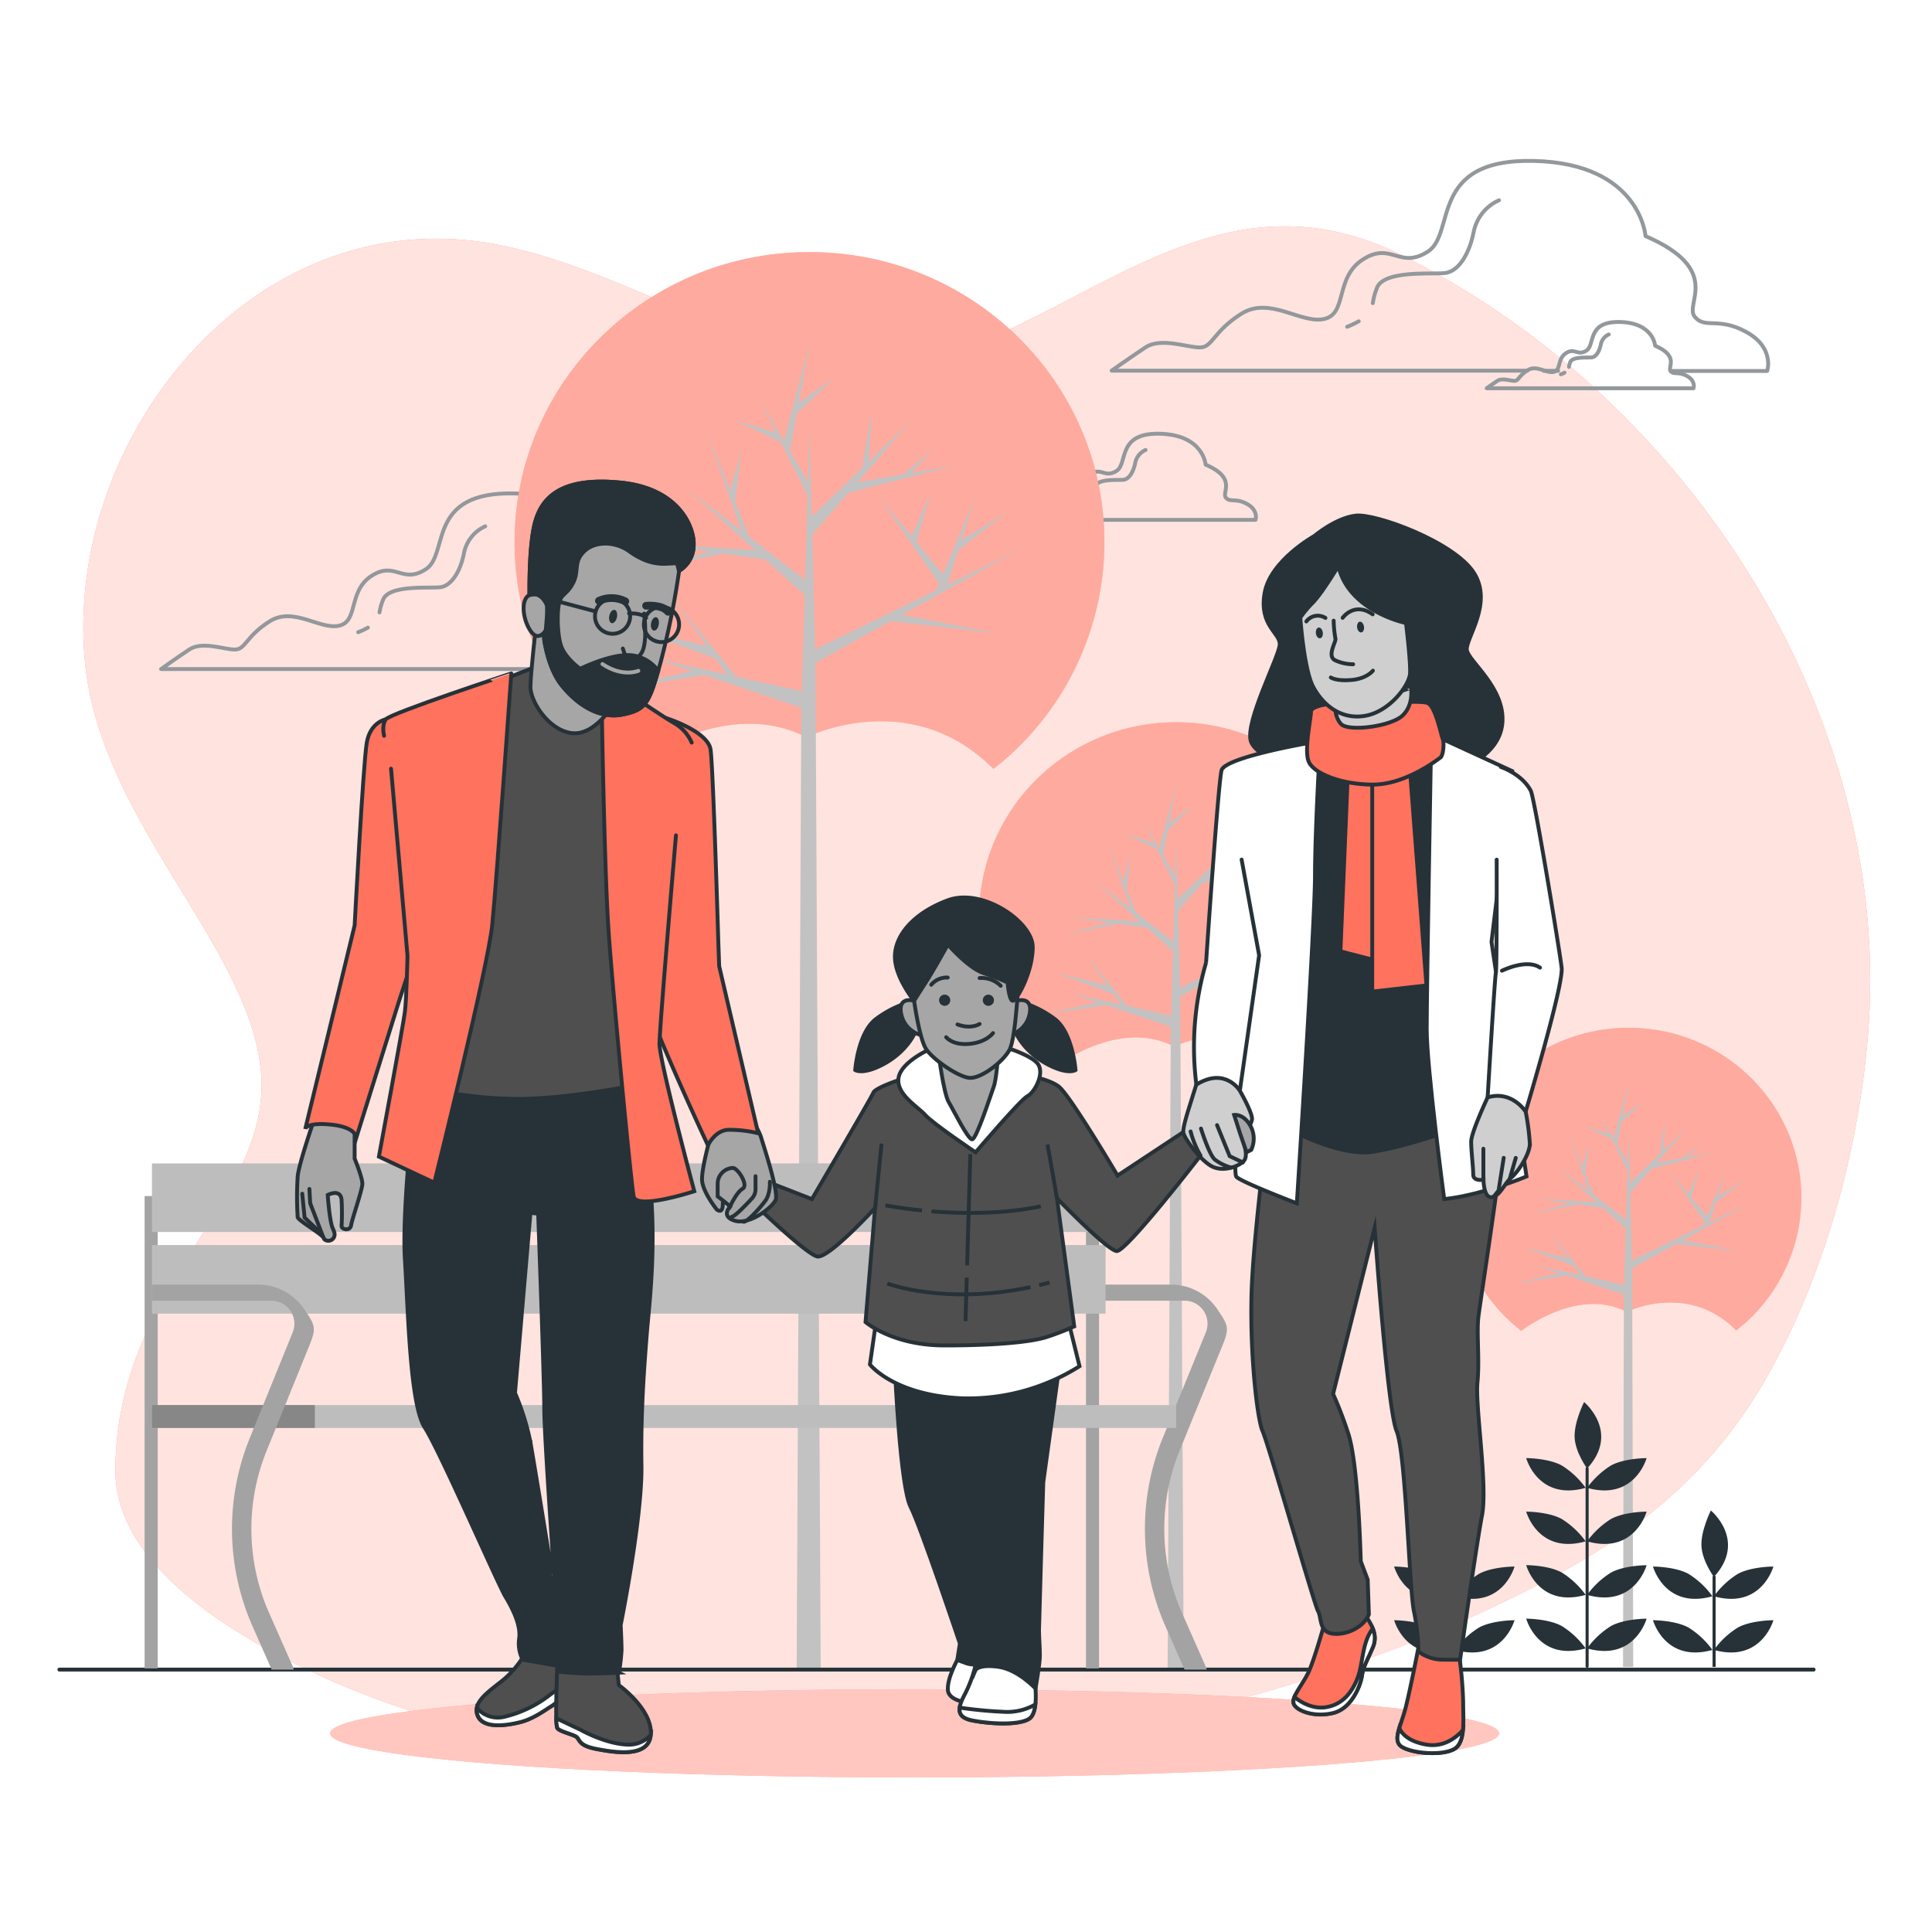 <svg class="animated" id="freepik_stories-parents" xmlns="http://www.w3.org/2000/svg" viewBox="0 0 500 500" version="1.1" xmlns:xlink="http://www.w3.org/1999/xlink" xmlns:svgjs="http://svgjs.com/svgjs"><style>svg#freepik_stories-parents:not(.animated) .animable {opacity: 0;}svg#freepik_stories-parents.animated #freepik--background-simple--inject-2 {animation: 1s 1 forwards cubic-bezier(.36,-0.01,.5,1.38) fadeIn;animation-delay: 0s;}svg#freepik_stories-parents.animated #freepik--Clouds--inject-2 {animation: 6s Infinite  linear floating;animation-delay: 0s;}svg#freepik_stories-parents.animated #freepik--Plants--inject-2 {animation: 6s Infinite  linear wind;animation-delay: 0s;}            @keyframes fadeIn {                0% {                    opacity: 0;                }                100% {                    opacity: 1;                }            }                    @keyframes floating {                0% {                    opacity: 1;                    transform: translateY(0px);                }                50% {                    transform: translateY(-10px);                }                100% {                    opacity: 1;                    transform: translateY(0px);                }            }                    @keyframes wind {                0% {                    transform: rotate( 0deg );                }                25% {                    transform: rotate( 1deg );                }                75% {                    transform: rotate( -1deg );                }            }        </style><g id="freepik--background-simple--inject-2" class="animable animator-active" style="transform-origin: 252.785px 257.368px;"><path d="M404.42,406.72c20.94-11.5,39.18-26.67,52.28-49.38,15-26,23.84-57.73,26.57-87.6,5.55-60.57-21-120.27-63.59-162.6a219.93,219.93,0,0,0-56.53-40.91C321,45.16,291.07,72.52,254,88.57c-46.27,20-88.32-22.09-133.26-26.41C61.78,56.48,16.65,115.74,22,171.37c4,41.65,43.64,74.39,45.62,107.12S29.88,333,29.88,380.65c0,24.91,31.33,42.78,50.43,51.84,43,20.39,92.66,25.56,139.65,23.12C282.11,452.38,349.54,436.86,404.42,406.72Z" style="fill: #FF725E; transform-origin: 252.785px 257.368px;" id="elutu4vifrve" class="animable"></path><g id="el5yee16upvep"><path d="M404.42,406.72c20.94-11.5,39.18-26.67,52.28-49.38,15-26,23.84-57.73,26.57-87.6,5.55-60.57-21-120.27-63.59-162.6a219.93,219.93,0,0,0-56.53-40.91C321,45.16,291.07,72.52,254,88.57c-46.27,20-88.32-22.09-133.26-26.41C61.78,56.48,16.65,115.74,22,171.37c4,41.65,43.64,74.39,45.62,107.12S29.88,333,29.88,380.65c0,24.91,31.33,42.78,50.43,51.84,43,20.39,92.66,25.56,139.65,23.12C282.11,452.38,349.54,436.86,404.42,406.72Z" style="fill: rgb(255, 255, 255); opacity: 0.8; transform-origin: 252.785px 257.368px;" class="animable" id="elwj725x5wwoi"></path></g></g><g id="freepik--Clouds--inject-2" class="animable" style="transform-origin: 249.644px 107.392px;"><path d="M179.2,164.74c-6.17-3.37-9-.57-11.22-3.37s6.17-10.1-10.67-17.4c0,0-1.12-15.71-24.13-16.27s-16.83,15.71-23,19.64-7.85-2.25-14,1.68-3.36,11.79-8.41,12.91-11.79-5.05-18-1.12-6.18,7.29-9,7.29-8.42-2.24-11.79,0-7.29,5.05-7.29,5.05h142S185.37,168.1,179.2,164.74Z" style="fill: none; stroke: rgb(146, 152, 155); stroke-linecap: round; stroke-linejoin: round; transform-origin: 112.794px 150.418px;" id="eld1gryu1xjkl" class="animable"></path><path d="M95.21,162.43a19.48,19.48,0,0,1-2.51,1.18" style="fill: none; stroke: rgb(146, 152, 155); stroke-linecap: round; stroke-linejoin: round; transform-origin: 93.955px 163.02px;" id="elrossl896zfl" class="animable"></path><path d="M125.58,136.21a9.61,9.61,0,0,0-5.48,6.85c-1,5.14-3.42,8.57-6.16,8.91s-13-.69-14.73,3.08a15.13,15.13,0,0,0-1,3.44" style="fill: none; stroke: rgb(146, 152, 155); stroke-linecap: round; stroke-linejoin: round; transform-origin: 111.895px 147.35px;" id="el2abdmolaiow" class="animable"></path><path d="M322.73,130.42c-3-1.65-4.4-.28-5.5-1.65s3-5-5.22-8.52c0,0-.55-7.7-11.81-8S292,120,288.93,121.9s-3.85-1.1-6.87.82-1.65,5.77-4.12,6.32-5.78-2.47-8.8-.55-3,3.58-4.4,3.58-4.12-1.1-5.77,0-3.57,2.47-3.57,2.47h69.53S325.75,132.07,322.73,130.42Z" style="fill: none; stroke: rgb(146, 152, 155); stroke-linecap: round; stroke-linejoin: round; transform-origin: 290.216px 123.391px;" id="elcobcpxqrx3r" class="animable"></path><path d="M281.6,129.29a9.65,9.65,0,0,1-1.23.58" style="fill: none; stroke: rgb(146, 152, 155); stroke-linecap: round; stroke-linejoin: round; transform-origin: 280.985px 129.58px;" id="el890wnp55k1l" class="animable"></path><path d="M296.47,116.45a4.69,4.69,0,0,0-2.68,3.35c-.5,2.52-1.68,4.2-3,4.36s-6.37-.33-7.21,1.51a7.82,7.82,0,0,0-.47,1.69" style="fill: none; stroke: rgb(146, 152, 155); stroke-linecap: round; stroke-linejoin: round; transform-origin: 289.79px 121.905px;" id="el3wjzr041i1m" class="animable"></path><path d="M436.58,97.31c-2.33-1.28-3.39-.22-4.23-1.28s2.32-3.81-4-6.56c0,0-.42-5.92-9.1-6.14s-6.35,5.93-8.68,7.41-3-.84-5.29.64-1.27,4.44-3.17,4.87-4.45-1.91-6.78-.43-2.32,2.75-3.38,2.75-3.18-.84-4.45,0-2.75,1.91-2.75,1.91h53.55S438.91,98.57,436.58,97.31Z" style="fill: none; stroke: rgb(146, 152, 155); stroke-linecap: round; stroke-linejoin: round; transform-origin: 411.561px 91.902px;" id="elvm2r3yjiqq" class="animable"></path><path d="M404.9,96.44a7.74,7.74,0,0,1-.94.44" style="fill: none; stroke: rgb(146, 152, 155); stroke-linecap: round; stroke-linejoin: round; transform-origin: 404.43px 96.66px;" id="elybybu917pri" class="animable"></path><path d="M416.36,86.55a3.6,3.6,0,0,0-2.07,2.58c-.39,1.94-1.29,3.23-2.33,3.36s-4.9-.26-5.55,1.16a5.37,5.37,0,0,0-.36,1.3" style="fill: none; stroke: rgb(146, 152, 155); stroke-linecap: round; stroke-linejoin: round; transform-origin: 411.205px 90.75px;" id="elme9l923b7a" class="animable"></path><line x1="399.54" y1="95.97" x2="403.25" y2="95.97" style="fill: none; stroke: rgb(146, 152, 155); stroke-linecap: round; stroke-linejoin: round; transform-origin: 401.395px 95.97px;" id="elspvrdvyn1lk" class="animable"></line><path d="M432.35,96h25s2-6-5.37-10.06-10.73-.67-13.41-4S446,69.81,425.86,61.1c0,0-1.34-18.78-28.84-19.45s-20.12,18.78-27.5,23.47-9.39-2.68-16.76,2-4,14.09-10.06,15.43-14.09-6-21.46-1.34-7.38,8.71-10.73,8.71-10.06-2.68-14.09,0-8.72,6-8.72,6H395.3" style="fill: none; stroke: rgb(146, 152, 155); stroke-linecap: round; stroke-linejoin: round; transform-origin: 372.649px 68.817px;" id="elv34cyn9z5n" class="animable"></path><path d="M351.64,83.15a24.39,24.39,0,0,1-3,1.42" style="fill: none; stroke: rgb(146, 152, 155); stroke-linecap: round; stroke-linejoin: round; transform-origin: 350.14px 83.86px;" id="elly2ls4sqm7g" class="animable"></path><path d="M355.28,78.45a17.68,17.68,0,0,1,1.14-4.11c2.05-4.5,14.33-3.28,17.6-3.69s6.14-4.5,7.37-10.64a11.44,11.44,0,0,1,6.55-8.18" style="fill: none; stroke: rgb(146, 152, 155); stroke-linecap: round; stroke-linejoin: round; transform-origin: 371.61px 65.14px;" id="ellteet8xaz97" class="animable"></path></g><g id="freepik--Trees--inject-2" class="animable" style="transform-origin: 299.675px 248.665px;"><path d="M208.67,190.8s26.27-13.13,47.6,7.39l.86.79a74.49,74.49,0,0,0,28.69-58.65c0-41.47-34.17-75.09-76.33-75.09s-76.32,33.62-76.32,75.09A74.52,74.52,0,0,0,162,199.11C166.8,195.59,189,180.61,208.67,190.8Z" style="fill: #FF725E; transform-origin: 209.495px 132.175px;" id="el2a5qpnwkadb" class="animable"></path><g id="elkaoz3hvcwnl"><path d="M208.67,190.8s26.27-13.13,47.6,7.39l.86.79a74.49,74.49,0,0,0,28.69-58.65c0-41.47-34.17-75.09-76.33-75.09s-76.32,33.62-76.32,75.09A74.52,74.52,0,0,0,162,199.11C166.8,195.59,189,180.61,208.67,190.8Z" style="fill: rgb(255, 255, 255); opacity: 0.4; transform-origin: 209.495px 132.175px;" class="animable" id="elfy80yl7quhc"></path></g><polygon points="182.31 174.76 207.38 183.17 206.17 432.09 212.4 432.09 211.04 171.54 230.44 160.76 258.25 163.9 233.35 159.15 263.92 142.16 245.19 151.32 248 142.43 260.61 132.47 248.8 139.88 252.34 128.69 244.07 148.63 237.13 140.24 241 127.27 235.93 138.79 227.77 128.93 243.06 151.06 242.38 152.69 210.95 168.06 210.19 138.38 219.57 127.55 247.15 120.42 235.95 122.36 241.24 116.41 233.83 122.72 221.98 124.77 235.57 109.08 224.79 119.47 225.64 106.25 223.1 121.1 210.07 133.65 209.49 111.19 209.1 124.67 204.41 116.7 206.19 107.06 216.19 97.5 206.71 104.28 209.58 88.76 202.89 114.12 196.58 103.41 200.89 112.02 189.96 108.61 202.1 114.45 209 128.24 208.35 150.09 193.86 138.92 190.25 129.96 191.85 116.64 189.02 126.8 189.23 127.43 182.88 111.68 191.81 137.33 178.15 126.8 195.37 142.35 169.41 140.74 183.63 142.78 166.1 147.59 187.2 143.28 198.13 144.85 208.24 153.97 207.51 178.88 190.49 175.08 174.37 155.16 182.93 167.22 163.03 162.25 185.22 170.46 188.13 174.56 168.94 170.28 179.02 173.66 159.01 178.31 182.31 174.76" style="fill: rgb(194, 194, 194); transform-origin: 211.465px 260.425px;" id="el1sfuwkawysl" class="animable"></polygon><path d="M421,339.51s15.37-7.69,27.86,4.33l.5.46A43.59,43.59,0,0,0,466.18,310c0-24.27-20-44-44.68-44s-44.69,19.69-44.69,44a43.63,43.63,0,0,0,16.9,34.42C396.5,342.31,409.51,333.55,421,339.51Z" style="fill: #FF725E; transform-origin: 421.495px 305.21px;" id="el6mtvufedv4f" class="animable"></path><g id="ellxmudif7l4"><path d="M421,339.51s15.37-7.69,27.86,4.33l.5.46A43.59,43.59,0,0,0,466.18,310c0-24.27-20-44-44.68-44s-44.69,19.69-44.69,44a43.63,43.63,0,0,0,16.9,34.42C396.5,342.31,409.51,333.55,421,339.51Z" style="fill: rgb(255, 255, 255); opacity: 0.4; transform-origin: 421.495px 305.21px;" class="animable" id="el5b5gcofin4"></path></g><polygon points="405.58 330.12 420.26 335.05 420.04 431.4 422.68 431.4 422.4 328.24 433.76 321.93 450.04 323.76 435.46 320.98 453.36 311.04 442.39 316.4 444.04 311.2 451.42 305.37 444.51 309.7 446.58 303.15 441.74 314.82 437.68 309.92 439.94 302.32 436.98 309.07 432.2 303.29 441.15 316.25 440.75 317.2 422.35 326.2 421.9 308.82 427.4 302.48 443.54 298.31 436.98 299.44 440.08 295.96 435.75 299.66 428.81 300.86 436.76 291.67 430.45 297.75 430.95 290.01 429.46 298.71 421.83 306.06 421.5 292.91 421.26 300.8 418.52 296.13 419.56 290.49 425.42 284.89 419.87 288.86 421.55 279.77 417.63 294.62 413.94 288.35 416.46 293.39 410.06 291.39 417.17 294.82 421.2 302.89 420.83 315.68 412.35 309.14 410.23 303.89 411.17 296.1 409.51 302.05 409.63 302.41 405.91 293.19 411.14 308.21 403.15 302.05 413.23 311.15 398.03 310.21 406.36 311.4 396.09 314.22 408.44 311.69 414.85 312.61 420.76 317.95 420.33 332.53 410.37 330.31 400.93 318.64 405.94 325.71 394.29 322.8 407.29 327.6 408.99 330 397.75 327.5 403.65 329.48 391.94 332.2 405.58 330.12" style="fill: rgb(194, 194, 194); transform-origin: 422.65px 355.585px;" id="el7ogm0h97el3" class="animable"></polygon><path d="M303.86,270.84s17.55-8.78,31.81,4.93c.19.19.38.35.57.53a49.77,49.77,0,0,0,19.17-39.19c0-27.72-22.84-50.19-51-50.19s-51,22.47-51,50.19a49.81,49.81,0,0,0,19.28,39.28C275.87,274,290.72,264,303.86,270.84Z" style="fill: #FF725E; transform-origin: 304.41px 231.655px;" id="elf69mull801c" class="animable"></path><g id="el5uv9bn8mi5s"><path d="M303.86,270.84s17.55-8.78,31.81,4.93c.19.19.38.35.57.53a49.77,49.77,0,0,0,19.17-39.19c0-27.72-22.84-50.19-51-50.19s-51,22.47-51,50.19a49.81,49.81,0,0,0,19.28,39.28C275.87,274,290.72,264,303.86,270.84Z" style="fill: rgb(255, 255, 255); opacity: 0.4; transform-origin: 304.41px 231.655px;" class="animable" id="ellc71n92ezyo"></path></g><polygon points="286.24 260.12 303 265.74 302.18 432.09 306.35 432.09 305.44 257.96 318.4 250.76 336.99 252.86 320.35 249.68 340.78 238.33 328.26 244.45 330.14 238.51 338.57 231.86 330.68 236.81 333.04 229.33 327.51 242.65 322.88 237.05 325.46 228.38 322.07 236.08 316.62 229.49 326.84 244.28 326.38 245.37 305.38 255.64 304.87 235.8 311.14 228.56 329.57 223.8 322.08 225.09 325.62 221.12 320.67 225.34 312.75 226.71 321.83 216.22 314.63 223.16 315.2 214.33 313.5 224.25 304.79 232.64 304.4 217.63 304.14 226.64 301.01 221.32 302.2 214.87 308.88 208.49 302.54 213.01 304.46 202.64 299.99 219.59 295.77 212.43 298.65 218.19 291.35 215.91 299.46 219.81 304.07 229.03 303.64 243.63 293.96 236.16 291.54 230.17 292.62 221.28 290.72 228.07 290.86 228.48 286.62 217.96 292.58 235.1 283.46 228.07 294.96 238.46 277.61 237.38 287.12 238.74 275.4 241.96 289.5 239.08 296.81 240.13 303.57 246.22 303.08 262.87 291.7 260.33 280.93 247.01 286.65 255.08 273.35 251.75 288.18 257.24 290.13 259.98 277.3 257.12 284.04 259.38 270.67 262.49 286.24 260.12" style="fill: rgb(194, 194, 194); transform-origin: 305.725px 317.365px;" id="elugj05af7h1" class="animable"></polygon></g><g id="freepik--Plants--inject-2" class="animable" style="transform-origin: 409.875px 397.23px;"><path d="M410.75,431.61a.39.39,0,0,1-.4-.39V380.05a.4.4,0,0,1,.4-.39.39.39,0,0,1,.39.39v51.17A.38.38,0,0,1,410.75,431.61Z" style="fill: rgb(38, 50, 56); transform-origin: 410.745px 405.635px;" id="elwk4pcrchok" class="animable"></path><path d="M410.36,426.6a21.88,21.88,0,0,0-6.15-5.77c-3.46-1.92-9.23-1.92-9.23-1.92S398.05,430.06,410.36,426.6Z" style="fill: rgb(38, 50, 56); transform-origin: 402.67px 423.088px;" id="elaphtkugk2tk" class="animable"></path><path d="M410.75,426.6a21.88,21.88,0,0,1,6.15-5.77c3.46-1.92,9.24-1.92,9.24-1.92S423.06,430.06,410.75,426.6Z" style="fill: rgb(38, 50, 56); transform-origin: 418.445px 423.088px;" id="elpdgn23tdhl" class="animable"></path><path d="M410.36,412.75a22,22,0,0,0-6.15-5.77c-3.46-1.92-9.23-1.92-9.23-1.92S398.05,416.21,410.36,412.75Z" style="fill: rgb(38, 50, 56); transform-origin: 402.67px 409.238px;" id="ely1zo2nh8ce" class="animable"></path><path d="M410.75,412.75A22,22,0,0,1,416.9,407c3.46-1.92,9.24-1.92,9.24-1.92S423.06,416.21,410.75,412.75Z" style="fill: rgb(38, 50, 56); transform-origin: 418.445px 409.248px;" id="el43vdtih5s22" class="animable"></path><path d="M410.36,398.9a22,22,0,0,0-6.15-5.77c-3.46-1.92-9.23-1.92-9.23-1.92S398.05,402.37,410.36,398.9Z" style="fill: rgb(38, 50, 56); transform-origin: 402.67px 395.389px;" id="elm2zg52hhfi9" class="animable"></path><path d="M410.75,398.9a22,22,0,0,1,6.15-5.77c3.46-1.92,9.24-1.92,9.24-1.92S423.06,402.37,410.75,398.9Z" style="fill: rgb(38, 50, 56); transform-origin: 418.445px 395.389px;" id="elq8qv7hyfhs" class="animable"></path><path d="M410.36,385.05a22,22,0,0,0-6.15-5.77c-3.46-1.92-9.23-1.92-9.23-1.92S398.05,388.52,410.36,385.05Z" style="fill: rgb(38, 50, 56); transform-origin: 402.67px 381.539px;" id="elqgd8tovf4jo" class="animable"></path><path d="M410.75,385.05a22,22,0,0,1,6.15-5.77c3.46-1.92,9.24-1.92,9.24-1.92S423.06,388.52,410.75,385.05Z" style="fill: rgb(38, 50, 56); transform-origin: 418.445px 381.539px;" id="ela9q3weexx24" class="animable"></path><path d="M410.75,380.05s-3.08-4.14-3.24-8.1,2.45-9.1,2.45-9.1S419.39,370.63,410.75,380.05Z" style="fill: rgb(38, 50, 56); transform-origin: 410.949px 371.45px;" id="elifz61nvs64p" class="animable"></path><path d="M377,431.39V408.11a.39.39,0,0,0-.78,0v23.28Z" style="fill: rgb(38, 50, 56); transform-origin: 376.61px 419.555px;" id="elzn6ei0yri6" class="animable"></path><path d="M376.18,427a22,22,0,0,0-6.15-5.77c-3.46-1.92-9.23-1.92-9.23-1.92S363.87,430.42,376.18,427Z" style="fill: rgb(38, 50, 56); transform-origin: 368.49px 423.482px;" id="elqjkbizw3zcd" class="animable"></path><path d="M376.57,427a22,22,0,0,1,6.15-5.77c3.47-1.92,9.24-1.92,9.24-1.92S388.88,430.42,376.57,427Z" style="fill: rgb(38, 50, 56); transform-origin: 384.265px 423.482px;" id="eljhp1naviflo" class="animable"></path><path d="M376.18,413.11a22,22,0,0,0-6.15-5.77c-3.46-1.92-9.23-1.92-9.23-1.92S363.87,416.58,376.18,413.11Z" style="fill: rgb(38, 50, 56); transform-origin: 368.49px 409.599px;" id="el1y21umn8hpr" class="animable"></path><path d="M376.57,413.11a22,22,0,0,1,6.15-5.77c3.47-1.92,9.24-1.92,9.24-1.92S388.88,416.58,376.57,413.11Z" style="fill: rgb(38, 50, 56); transform-origin: 384.265px 409.599px;" id="elxqueurzxxld" class="animable"></path><path d="M376.57,408.11s-3.08-4.14-3.24-8.1,2.45-9.1,2.45-9.1S385.21,398.69,376.57,408.11Z" style="fill: rgb(38, 50, 56); transform-origin: 376.769px 399.51px;" id="elx5apon2xnyg" class="animable"></path><path d="M444,431.39V408.11a.4.4,0,0,0-.4-.39.39.39,0,0,0-.39.39v23.28Z" style="fill: rgb(38, 50, 56); transform-origin: 443.605px 419.555px;" id="elxv2t5h0k13k" class="animable"></path><path d="M443.18,427a22.15,22.15,0,0,0-6.16-5.77c-3.46-1.92-9.23-1.92-9.23-1.92S430.87,430.42,443.18,427Z" style="fill: rgb(38, 50, 56); transform-origin: 435.485px 423.482px;" id="el9m018ex29kk" class="animable"></path><path d="M443.56,427a22,22,0,0,1,6.16-5.77c3.46-1.92,9.23-1.92,9.23-1.92S455.87,430.42,443.56,427Z" style="fill: rgb(38, 50, 56); transform-origin: 451.255px 423.482px;" id="elrkab52wljt9" class="animable"></path><path d="M443.18,413.11a22.15,22.15,0,0,0-6.16-5.77c-3.46-1.92-9.23-1.92-9.23-1.92S430.87,416.58,443.18,413.11Z" style="fill: rgb(38, 50, 56); transform-origin: 435.485px 409.599px;" id="el10mg1f0ghfef" class="animable"></path><path d="M443.56,413.11a22,22,0,0,1,6.16-5.77c3.46-1.92,9.23-1.92,9.23-1.92S455.87,416.58,443.56,413.11Z" style="fill: rgb(38, 50, 56); transform-origin: 451.255px 409.599px;" id="elcnw3b4og3w9" class="animable"></path><path d="M443.56,408.11s-3.08-4.14-3.23-8.1,2.44-9.1,2.44-9.1S452.2,398.69,443.56,408.11Z" style="fill: rgb(38, 50, 56); transform-origin: 443.765px 399.51px;" id="elqzzgr73b5sa" class="animable"></path></g><g id="freepik--Floor--inject-2" class="animable" style="transform-origin: 242.365px 432.09px;"><line x1="15.36" y1="432.09" x2="469.37" y2="432.09" style="fill: none; stroke: rgb(38, 50, 56); stroke-linecap: round; stroke-miterlimit: 10; transform-origin: 242.365px 432.09px;" id="el6vurnusk2pj" class="animable"></line></g><g id="freepik--Bench--inject-2" class="animable" style="transform-origin: 177.476px 366.59px;"><path d="M305.26,375.47a53.81,53.81,0,0,0,.6,41.86L312,431.21a4.27,4.27,0,0,1,.28.88h-5.71l-5-11.31a62.43,62.43,0,0,1-.7-48.53l11.2-27.44a5.95,5.95,0,0,0-5.51-8.19h-25.5c-2.36,0-4.27,2.45-4.27.1a4.27,4.27,0,0,1,4.27-4.27h22a14.46,14.46,0,0,1,12,6.4c2.69,4,3.21,4.71,1.39,9.18Z" style="fill: rgb(163, 163, 163); transform-origin: 297.156px 382.27px;" id="el1v6ehwv1ujl" class="animable"></path><g id="elqlm4vftfd2e"><rect x="281.05" y="309.54" width="3.38" height="122.24" style="fill: rgb(163, 163, 163); transform-origin: 282.74px 370.66px; transform: rotate(180deg);" class="animable" id="el4zj551e36o"></rect></g><g id="elrsyc0itqew9"><rect x="37.43" y="309.54" width="3.38" height="122.24" style="fill: rgb(163, 163, 163); transform-origin: 39.12px 370.66px; transform: rotate(180deg);" class="animable" id="el9beyh8q92q"></rect></g><g id="el15m0igi7est"><rect x="39.33" y="301.09" width="246.79" height="17.75" style="fill: rgb(189, 189, 189); transform-origin: 162.725px 309.965px; transform: rotate(180deg);" class="animable" id="el6ixzhidasp"></rect></g><g id="el8kgio6hx3c9"><rect x="39.33" y="322.22" width="246.79" height="17.75" style="fill: rgb(189, 189, 189); transform-origin: 162.725px 331.095px; transform: rotate(180deg);" class="animable" id="elpt9swy9gc0c"></rect></g><g id="eli3aiybtkhgk"><rect x="39.33" y="363.63" width="265.06" height="5.92" style="fill: rgb(189, 189, 189); transform-origin: 171.86px 366.59px; transform: rotate(180deg);" class="animable" id="el02mhctk9l4uu"></rect></g><g id="elhr4hs1deuv6"><rect x="39.33" y="363.63" width="42.16" height="5.92" style="fill: rgb(135, 135, 135); transform-origin: 60.41px 366.59px; transform: rotate(180deg);" class="animable" id="el9qqgo2o47ql"></rect></g><path d="M75.75,344.81a5.95,5.95,0,0,0-5.5-8.19H39.33v-4.17H66.75a14.45,14.45,0,0,1,12,6.4c2.7,4,3.22,4.71,1.39,9.18L69,375.47a53.81,53.81,0,0,0,.6,41.86l6.14,13.88a4.93,4.93,0,0,1,.27.88h-5.7l-5-11.31a62.35,62.35,0,0,1-.7-48.53Z" style="fill: rgb(163, 163, 163); transform-origin: 60.275px 382.27px;" id="elgz86jws1oot" class="animable"></path></g><g id="freepik--Characters--inject-2" class="animable" style="transform-origin: 240.521px 292.316px;"><ellipse cx="236.69" cy="448.59" rx="151.26" ry="11.41" style="fill: #FF725E; transform-origin: 236.69px 448.59px;" id="ele64v5lxqbvu" class="animable"></ellipse><g id="elwniuhj42u1"><ellipse cx="236.69" cy="448.59" rx="151.26" ry="11.41" style="fill: rgb(255, 255, 255); opacity: 0.6; transform-origin: 236.69px 448.59px;" class="animable" id="elfizdpqu2den"></ellipse></g><path d="M247.78,429.56s-2.69,4.71-2.47,7.84,6.5,3.59,7.62,3.14,4.71-9.41,4.26-11.65S248.45,427.54,247.78,429.56Z" style="fill: rgb(255, 255, 255); stroke: rgb(38, 50, 56); stroke-linecap: round; stroke-miterlimit: 10; transform-origin: 251.263px 434.131px;" id="el2kzwgl2kgm4" class="animable"></path><path d="M231.64,354.93s1.34,29.81,4,35,12.78,35.41,12.78,35.41l-.67,4.26,2.46.9s4,1.34,6.95-1.57-1.79-41.24-1.79-41.24l-1.12-29.59Z" style="fill: rgb(38, 50, 56); stroke: rgb(38, 50, 56); stroke-linecap: round; stroke-miterlimit: 10; transform-origin: 244.884px 392.869px;" id="el1ol85k0es0g" class="animable"></path><path d="M252.48,430.91a33.24,33.24,0,0,1-2.69,7.39c-1.79,3.36-2.69,6.05,1.8,6.95s12.1,1.34,14.79-.45,1.34-10.31,1.34-10.31S259.43,425.53,252.48,430.91Z" style="fill: rgb(255, 255, 255); stroke: rgb(38, 50, 56); stroke-linecap: round; stroke-miterlimit: 10; transform-origin: 258.191px 437.612px;" id="el237td5f5x3p" class="animable"></path><path d="M259.43,443a109.07,109.07,0,0,1-11.06-1.07c-.22,1.59.53,2.77,3.22,3.31,4.48.9,12.1,1.34,14.79-.45.93-.62,1.38-2.07,1.56-3.68A14.62,14.62,0,0,1,259.43,443Z" style="fill: rgb(255, 255, 255); stroke: rgb(38, 50, 56); stroke-linecap: round; stroke-miterlimit: 10; transform-origin: 258.137px 443.567px;" id="elkeh64dlkwio" class="animable"></path><path d="M250.91,358.06s-1.12,24.43-1.12,30.49,3.81,36.53,3.81,36.53L252,429.34l.45,1.57v1.34s.67-1.57,5.83-.9S268,437,268,437s1.12-6.5,1.12-8.52-.23-5.16-.23-6.5S270,383.61,270,383.61l4-28.91Z" style="fill: rgb(38, 50, 56); stroke: rgb(38, 50, 56); stroke-linecap: round; stroke-miterlimit: 10; transform-origin: 261.895px 395.85px;" id="el67mq88ke62n" class="animable"></path><path d="M226.93,340.58l-1.79,12.55s6.05,7.85,23.53,8.74a54,54,0,0,0,30.71-8.29L276,339.91Z" style="fill: rgb(255, 255, 255); stroke: rgb(38, 50, 56); stroke-linecap: round; stroke-miterlimit: 10; transform-origin: 252.26px 350.907px;" id="elor05wfgsq7" class="animable"></path><path d="M236.35,278.28s-9.64,2.91-10.31,4.48-15.92,27.57-15.92,27.57L196.45,305l-1.57,6.27s13.67,13.23,16.59,13.9,15-12.55,15-12.55L224,342.15s6.95,6.05,20.39,6.05,22.64-.89,26.67-2.24a72.56,72.56,0,0,0,6.95-2.69l-4.48-33.17s13,13.45,15.46,13.67,21.69-24.69,21.69-24.69L306.22,293l-17,11.24S276.91,283.43,274,281.19s-10.54-3.36-11.43-3.81S236.35,278.28,236.35,278.28Z" style="fill: rgb(79, 79, 79); stroke: rgb(38, 50, 56); stroke-linecap: round; stroke-miterlimit: 10; transform-origin: 252.78px 312.744px;" id="elag7n9anzjdg" class="animable"></path><line x1="226.48" y1="312.57" x2="228.15" y2="295.96" style="fill: none; stroke: rgb(38, 50, 56); stroke-miterlimit: 10; transform-origin: 227.315px 304.265px;" id="el6uffkj7xcjj" class="animable"></line><line x1="273.55" y1="310.1" x2="271.1" y2="296.21" style="fill: none; stroke: rgb(38, 50, 56); stroke-miterlimit: 10; transform-origin: 272.325px 303.155px;" id="el479vlozu8gn" class="animable"></line><path d="M241.08,313.49c7.8.63,18.34.79,28.27-1.3" style="fill: none; stroke: rgb(38, 50, 56); stroke-miterlimit: 10; transform-origin: 255.215px 313.049px;" id="elqmcz6b3d3mj" class="animable"></path><path d="M229.14,311.94s3.74.75,9.47,1.32" style="fill: none; stroke: rgb(38, 50, 56); stroke-miterlimit: 10; transform-origin: 233.875px 312.6px;" id="el0va191fujxpm" class="animable"></path><path d="M268.94,332.6c.88-.21,1.76-.44,2.66-.68" style="fill: none; stroke: rgb(38, 50, 56); stroke-miterlimit: 10; transform-origin: 270.27px 332.26px;" id="elsh2euvvfy0o" class="animable"></path><path d="M229.64,332.17s14.79,5.66,37.06.93" style="fill: none; stroke: rgb(38, 50, 56); stroke-miterlimit: 10; transform-origin: 248.17px 333.578px;" id="elye4e1iwk1l" class="animable"></path><line x1="250.2" y1="330.65" x2="249.87" y2="341.91" style="fill: none; stroke: rgb(38, 50, 56); stroke-miterlimit: 10; transform-origin: 250.035px 336.28px;" id="elhudi102v6kg" class="animable"></line><line x1="251.12" y1="298.71" x2="250.29" y2="327.46" style="fill: none; stroke: rgb(38, 50, 56); stroke-miterlimit: 10; transform-origin: 250.705px 313.085px;" id="el67iwgnv6e" class="animable"></line><path d="M241.05,271.33s-7.84,3.36-8.51,7.62,4.93,7.39,6.94,9.64,13,9.63,13,9.63,11.66-13.67,13.45-14.56,4.48-5.83,2.69-8.3-9.86-4.93-13-5.6S241.05,271.33,241.05,271.33Z" style="fill: rgb(255, 255, 255); stroke: rgb(38, 50, 56); stroke-linecap: round; stroke-miterlimit: 10; transform-origin: 250.847px 283.927px;" id="elamggguts4lc" class="animable"></path><path d="M242.84,272.22s1.35,10.76,2.69,13,4.94,9.64,6.06,9.64,4.93-11.88,5.6-13.67,1.12-8.07,1.12-8.07Z" style="fill: rgb(166, 166, 166); stroke: rgb(38, 50, 56); stroke-linecap: round; stroke-miterlimit: 10; transform-origin: 250.575px 283.54px;" id="elyjg2p14qvcj" class="animable"></path><path d="M236.57,259a27.93,27.93,0,0,0-9.86,4.71c-4.71,3.58-5.38,13.22-5.38,13.22s2,1.35,7.4-1.57,8.51-7.62,9-11A7.55,7.55,0,0,0,236.57,259Z" style="fill: rgb(38, 50, 56); stroke: rgb(38, 50, 56); stroke-linecap: round; stroke-miterlimit: 10; transform-origin: 229.577px 268.121px;" id="els9zdwo81wbr" class="animable"></path><path d="M263.1,259a28,28,0,0,1,9.86,4.71c4.7,3.58,5.38,13.22,5.38,13.22s-2,1.35-7.4-1.57-8.52-7.62-9-11A7.55,7.55,0,0,1,263.1,259Z" style="fill: rgb(38, 50, 56); stroke: rgb(38, 50, 56); stroke-linecap: round; stroke-miterlimit: 10; transform-origin: 270.093px 268.121px;" id="eltkcmz8cq0gj" class="animable"></path><path d="M236.57,259s-4.26-1.34-3.36,3.36,5.82,6.05,5.82,5.38S236.57,259,236.57,259Z" style="fill: rgb(166, 166, 166); stroke: rgb(38, 50, 56); stroke-linecap: round; stroke-miterlimit: 10; transform-origin: 236.058px 263.362px;" id="elk6iwp5iqrjd" class="animable"></path><path d="M263.12,259s4.25-1.34,3.36,3.36-5.83,6.05-5.83,5.38S263.12,259,263.12,259Z" style="fill: rgb(166, 166, 166); stroke: rgb(38, 50, 56); stroke-linecap: round; stroke-miterlimit: 10; transform-origin: 263.626px 263.362px;" id="el1wdcsw1s7ca" class="animable"></path><path d="M236.57,259s1.34,9.86,3.14,12.55,8.29,7.17,11.2,7.4,8.52-4,10.31-7.17,2.47-19.95,2.47-20.62-.67-5.61-6.73-9.64-16.58-3.14-19.49,2.46S236.57,259,236.57,259Z" style="fill: rgb(166, 166, 166); stroke: rgb(38, 50, 56); stroke-linecap: round; stroke-miterlimit: 10; transform-origin: 249.792px 258.994px;" id="el71paky58ai8" class="animable"></path><circle cx="244.48" cy="258.86" r="1.45" style="fill: rgb(38, 50, 56); transform-origin: 244.48px 258.86px;" id="ell03pcm8edpq" class="animable"></circle><circle cx="255.79" cy="258.86" r="1.45" style="fill: rgb(38, 50, 56); transform-origin: 255.79px 258.86px;" id="elucer3ea5im" class="animable"></circle><path d="M253.52,265s-2.12,1.46-5.72.13" style="fill: none; stroke: rgb(38, 50, 56); stroke-linecap: round; stroke-miterlimit: 10; transform-origin: 250.66px 265.345px;" id="elr6i60eae0x" class="animable"></path><path d="M244.87,268.43s1.6,2.13,6,1.73,6.13-2.8,6.13-2.8" style="fill: none; stroke: rgb(38, 50, 56); stroke-linecap: round; stroke-miterlimit: 10; transform-origin: 250.935px 268.785px;" id="el4hb777neem" class="animable"></path><path d="M241,254.85a5.29,5.29,0,0,1,4.26-1.86" style="fill: none; stroke: rgb(38, 50, 56); stroke-linecap: round; stroke-miterlimit: 10; transform-origin: 243.13px 253.918px;" id="elyb85sun8ioi" class="animable"></path><path d="M253.52,253.12a7,7,0,0,1,5.46,2" style="fill: none; stroke: rgb(38, 50, 56); stroke-linecap: round; stroke-miterlimit: 10; transform-origin: 256.25px 254.11px;" id="el2o4jic9jj54" class="animable"></path><path d="M236.57,259s1.12-1.79,3.14-4.93,5.6-9.64,5.6-9.64,5.16,6,9.19,7.4a52.4,52.4,0,0,1,6.27,2.46s.35,4.71,1.35,4.71,5.15-7.39,5.15-13.89-13-15.47-22-12.11-13.67,9.19-13.67,14.57S236.57,259,236.57,259Z" style="fill: rgb(38, 50, 56); stroke: rgb(38, 50, 56); stroke-linecap: round; stroke-miterlimit: 10; transform-origin: 249.435px 245.635px;" id="elqgwnkb54qcn" class="animable"></path><path d="M91.78,292.84v7s2,4.93,2,6.5-2.69,9.19-2.91,10.76-2.47,1.12-2.47.22a61.37,61.37,0,0,0,0-6.72c-.22-3.14-3.58-1.34-3.58-1.34s.45,6.94,1.34,8.74a4.78,4.78,0,0,1,.42,1.24A1.62,1.62,0,0,1,84,320.78a.79.79,0,0,1-.23-.37c-.23-.89-6.5-4.48-6.73-5.38a82.35,82.35,0,0,1,0-10.53c.23-2.91,3.59-12.78,3.81-13.45a21.3,21.3,0,0,1,1.12-2.24S91.34,287.91,91.78,292.84Z" style="fill: rgb(166, 166, 166); stroke: rgb(38, 50, 56); stroke-linecap: round; stroke-miterlimit: 10; transform-origin: 85.326px 304.928px;" id="elzdbgwup00on" class="animable"></path><polyline points="78.22 308.93 78.83 315.12 83.37 319.45 80.28 311.41 80.07 307.7" style="fill: rgb(166, 166, 166); stroke: rgb(38, 50, 56); stroke-linecap: round; stroke-miterlimit: 10; transform-origin: 80.795px 313.575px;" id="elteg5okf15f" class="animable"></polyline><path d="M99.85,186.16s-4,.67-4.93,6.05-3.14,47.29-3.14,47.29L79,292.17s.22-1.79,6.72-1.12,6.5,3.36,6.5,3.36l11-35.18,4.25-13L103,185.49Z" style="fill: #FF725E; stroke: rgb(38, 50, 56); stroke-linecap: round; stroke-miterlimit: 10; transform-origin: 93.235px 239.95px;" id="elvl399wsj3rf" class="animable"></path><path d="M136.61,426.65a26.08,26.08,0,0,1-6.05,7.84c-3.81,3.14-8.29,5.83-7,9.41s7.4,2.69,11,1.8,6.73-3.36,8.3-4.26a30.76,30.76,0,0,0,4.48-4l.67-10.75Z" style="fill: rgb(79, 79, 79); stroke: rgb(38, 50, 56); stroke-linecap: round; stroke-miterlimit: 10; transform-origin: 135.672px 436.572px;" id="ele09fyifmfro" class="animable"></path><path d="M142.44,438.53a30.55,30.55,0,0,1-12.11,5.82,7.07,7.07,0,0,1-6.91-2.36,3.54,3.54,0,0,0,.19,1.91c1.35,3.59,7.4,2.69,11,1.8s6.73-3.36,8.3-4.26a30.76,30.76,0,0,0,4.48-4l.13-2.17A59.69,59.69,0,0,0,142.44,438.53Z" style="fill: rgb(255, 255, 255); stroke: rgb(38, 50, 56); stroke-linecap: round; stroke-miterlimit: 10; transform-origin: 135.443px 440.884px;" id="elprdkm3tzpc" class="animable"></path><path d="M144.23,431.13s-.67,15.24,0,16.14,4,1.57,4.93,2.24.45,2.24,5.16,3.14,13.89,2.46,14.12-4-8.3-12.55-8.3-12.55l-.45-4.48Z" style="fill: rgb(79, 79, 79); stroke: rgb(38, 50, 56); stroke-linecap: round; stroke-miterlimit: 10; transform-origin: 156.188px 442.311px;" id="elr0nk67u85cd" class="animable"></path><path d="M168.4,449a7.52,7.52,0,0,1-6,2.51c-5.82-.22-12.1-3.81-12.1-3.81l-6.32-3a8.09,8.09,0,0,0,.27,2.54c.67.89,4,1.57,4.93,2.24s.45,2.24,5.16,3.14S167.82,455,168.4,449Z" style="fill: rgb(255, 255, 255); stroke: rgb(38, 50, 56); stroke-linecap: round; stroke-miterlimit: 10; transform-origin: 156.184px 449.082px;" id="elvt6so6c9rg" class="animable"></path><path d="M167.76,302c-2.46-19-3.36-26.22-3.36-26.22l-56.25.9s-4.26,34.51-3.37,49.08,1.35,37.88,5.16,43.71,18.83,40.34,20.84,43.7,4,7.4,3.59,10.76a9.21,9.21,0,0,0,.9,5.6l9,1.57.67,1.57s4.26.45,7.62.45,7.62-.23,7.62-.23a52.24,52.24,0,0,0,.68-5.83c0-1.79-.23-6.49-.23-6.49s5.6-27.8,5.38-41.24.67-25.11,1.34-33.62S170.23,321.08,167.76,302Zm-30.48,71.28a64,64,0,0,0-4-12.78l4-46.62,2,.23s1.57,43,1.57,50.42,2.91,48.19,2.91,48.19S138.4,379.58,137.28,373.31Z" style="fill: rgb(38, 50, 56); stroke: rgb(38, 50, 56); stroke-linecap: round; stroke-miterlimit: 10; transform-origin: 136.779px 354.45px;" id="ellj4rkukkq1k" class="animable"></path><path d="M183.68,294.86s-2,7.17-2,10.31,3.81,7.85,3.81,7.85,1.57,1.34,1.57-1.35,1.9.56,1.9.56-2.57,2.58,1.24,3.7,9.63-3.36,10.53-5.38-3.36-14.79-3.81-16.36a12.84,12.84,0,0,0-1.79-3.36S185.92,288.81,183.68,294.86Z" style="fill: rgb(166, 166, 166); stroke: rgb(38, 50, 56); stroke-linecap: round; stroke-miterlimit: 10; transform-origin: 191.267px 303.307px;" id="eli3fp0okdra" class="animable"></path><path d="M195.53,304.4v3.38a3.51,3.51,0,0,1-.93,2.38c-1.53,1.66-4.5,4.75-5.25,4.75" style="fill: none; stroke: rgb(38, 50, 56); stroke-linecap: round; stroke-miterlimit: 10; transform-origin: 192.44px 309.655px;" id="el9rbiemxwngi" class="animable"></path><path d="M199.24,305.84s.21,3.09-1.23,5-4.54,5.36-5.57,5.36" style="fill: none; stroke: rgb(38, 50, 56); stroke-linecap: round; stroke-miterlimit: 10; transform-origin: 195.845px 311.02px;" id="el0sbz5xrkp6z" class="animable"></path><path d="M188.94,312.23s1.68-3.7,3.25-4.59-1.12-5.16-2.46-5.38a4.1,4.1,0,0,0-4,4v3.36S188.26,311.56,188.94,312.23Z" style="fill: rgb(166, 166, 166); stroke: rgb(38, 50, 56); stroke-linecap: round; stroke-miterlimit: 10; transform-origin: 189.199px 307.245px;" id="eluq06edt140m" class="animable"></path><path d="M172.69,185.94s10.54,3.36,11.21,8.07,2,49.75,2,49.75l.22,6.28,10.09,43.25a31,31,0,0,0-7.85-.89c-3.36.22-5.15,4-5.15,4s-17-36.31-17-41.24S172.69,185.94,172.69,185.94Z" style="fill: #FF725E; stroke: rgb(38, 50, 56); stroke-linecap: round; stroke-miterlimit: 10; transform-origin: 181.21px 241.17px;" id="elqvgynm04mwi" class="animable"></path><path d="M139.52,172.27s-29.58,11-30.7,14.34S107.7,281,107.7,281a111.17,111.17,0,0,0,24,3.36c13.67.45,32.95-3.59,32.95-3.59s5.37-63.65,6.5-72.17,2.68-14.56,1.12-19.72S153.64,174.06,148.71,172A11.61,11.61,0,0,0,139.52,172.27Z" style="fill: rgb(79, 79, 79); stroke: rgb(38, 50, 56); stroke-linecap: round; stroke-miterlimit: 10; transform-origin: 140.315px 227.788px;" id="elp49lylzjyx" class="animable"></path><path d="M174.94,216.19s-4.26,49.54-4.26,54,9,38.1,9,38.1-15,4.93-15.69,1.34-5.38-52.44-6.5-68.8-1.79-59.62-1.79-59.62-1.12-6,.22-5.83,14.8,9.64,18.38,11.66a10.69,10.69,0,0,1,4.71,5.15" style="fill: #FF725E; stroke: rgb(38, 50, 56); stroke-linecap: round; stroke-miterlimit: 10; transform-origin: 167.471px 243.158px;" id="elgxefvcvijbl" class="animable"></path><path d="M138.85,160.83s-1.57,13.45-1.57,17,4.48,11,10.54,11.88,11.2-7.4,11.43-8.74-18.83-22.86-18.83-22.86Z" style="fill: rgb(166, 166, 166); stroke: rgb(38, 50, 56); stroke-linecap: round; stroke-miterlimit: 10; transform-origin: 148.266px 173.943px;" id="elk3w2l25gfx" class="animable"></path><path d="M175.75,147.75a209.17,209.17,0,0,1-4.77,23.6c-3,10.8-3.77,12.31-9.79,13.56s-11.81-2.51-15.82-7.53-4.77-13.56-4.77-13.56l-2.26-3.77-1.26-2.51s-.5-14.56,1.26-21.84,7.28-12.31,22.34-10.8,19.09,11.55,18.84,16.32A7.75,7.75,0,0,1,175.75,147.75Z" style="fill: rgb(166, 166, 166); stroke: rgb(38, 50, 56); stroke-linecap: round; stroke-miterlimit: 10; transform-origin: 158.273px 154.892px;" id="el1mv5fy1spuu" class="animable"></path><path d="M142.1,158.3s-1-4.78-4.27-4.52-2.76,6.27-.5,9.54,4.27-.76,4.27-.76" style="fill: rgb(166, 166, 166); stroke: rgb(38, 50, 56); stroke-linecap: round; stroke-miterlimit: 10; transform-origin: 138.803px 159.185px;" id="elmbvzvzoorls" class="animable"></path><path d="M179.52,141.22c.25-4.77-3.77-14.81-18.84-16.32s-20.59,3.51-22.34,10.8c-1.22,5-1.35,13.53-1.32,18.31,1.56-.35,3.4-.45,4.08.77,1,1.88.18,7.07-.14,11.51.52,2.91,1.75,7.77,4.41,11.09,4,5,9.79,8.79,15.82,7.53,5.58-1.16,6.64-2.55,9.16-11.33a10.05,10.05,0,0,0-6.9-4c-5.28-.51-13.31,3.51-13.31,3.51s-3.52-2.51-4.77-5.52-1.26-10.05-.51-12.06,2-1.75,3.52-4.77,0-5.27,2.76-8,8-2.76,11.8,0a19.17,19.17,0,0,0,4,2.24,13.17,13.17,0,0,0,5.66.91l2.61-.14.5,2A7.75,7.75,0,0,0,179.52,141.22Z" style="fill: rgb(38, 50, 56); stroke: rgb(38, 50, 56); stroke-linecap: round; stroke-miterlimit: 10; transform-origin: 158.274px 154.892px;" id="elsnk7xqajy3" class="animable"></path><path d="M166.71,158.8s1,7.78-.75,10.29-3.77,1.76-4.27.25l-.5-1.5" style="fill: none; stroke: rgb(38, 50, 56); stroke-linecap: round; stroke-miterlimit: 10; transform-origin: 164.092px 164.764px;" id="ela0ar2mk2xuv" class="animable"></path><path d="M165.2,173.61s-4,1.76-9.29-1.75" style="fill: none; stroke: rgb(166, 166, 166); stroke-linecap: round; stroke-miterlimit: 10; transform-origin: 160.555px 172.956px;" id="elbtuunn5j8vo" class="animable"></path><path d="M159.66,159.77c-.21.94-.82,1.62-1.36,1.5s-.81-1-.61-1.93.82-1.62,1.36-1.51S159.86,158.82,159.66,159.77Z" style="fill: rgb(38, 50, 56); transform-origin: 158.675px 159.551px;" id="elwsmvkakcfcb" class="animable"></path><path d="M170.48,161.64c-.17,1-.75,1.65-1.3,1.55s-.85-.95-.68-1.9.75-1.65,1.3-1.56S170.65,160.68,170.48,161.64Z" style="fill: rgb(38, 50, 56); transform-origin: 169.49px 161.461px;" id="elywpetectu2" class="animable"></path><path d="M155,155.49a7.93,7.93,0,0,1,6.83.14" style="fill: none; stroke: rgb(38, 50, 56); stroke-linecap: round; stroke-miterlimit: 10; stroke-width: 2px; transform-origin: 158.415px 155.208px;" id="el7azqg8nddtj" class="animable"></path><path d="M167.21,156.77s4.13-.43,5.69,1.56" style="fill: none; stroke: rgb(38, 50, 56); stroke-linecap: round; stroke-miterlimit: 10; stroke-width: 2px; transform-origin: 170.055px 157.53px;" id="elxosklpyl3tq" class="animable"></path><circle cx="158.53" cy="159.47" r="4.55" style="fill: none; stroke: rgb(38, 50, 56); stroke-linecap: round; stroke-miterlimit: 10; transform-origin: 158.53px 159.47px;" id="elpu9gvj936xf" class="animable"></circle><path d="M175.75,161.61a4.56,4.56,0,1,1-4.55-4.56A4.55,4.55,0,0,1,175.75,161.61Z" style="fill: none; stroke: rgb(38, 50, 56); stroke-linecap: round; stroke-miterlimit: 10; transform-origin: 171.19px 161.61px;" id="elpbm5pvnx6a" class="animable"></path><path d="M162.8,158.76s3.12-.25,4.41,1.14" style="fill: none; stroke: rgb(38, 50, 56); stroke-linecap: round; stroke-miterlimit: 10; transform-origin: 165.005px 159.321px;" id="elh8mo34hdcbb" class="animable"></path><line x1="153.98" y1="158.19" x2="141.1" y2="154.78" style="fill: none; stroke: rgb(38, 50, 56); stroke-linecap: round; stroke-miterlimit: 10; transform-origin: 147.54px 156.485px;" id="eljtosgy9lnto" class="animable"></line><path d="M101.2,198.94l4.26,48.41s-.23,11-.68,14.57-6.72,37.42-6.72,37.42l14.34,6.73s13.9-55.81,15-66.79,4.93-65,4.93-65S101,184.59,99.85,186.16s-.45,4.26-.45,4.26" style="fill: #FF725E; stroke: rgb(38, 50, 56); stroke-linecap: round; stroke-miterlimit: 10; transform-origin: 115.195px 240.175px;" id="elmivmy9rx6m" class="animable"></path><path d="M367.08,426.43s-2,10.36-3.27,15.4-3.68,8.72-.82,10.35,10.09,2.18,13.22.55,2.45-7.5,2.45-12.4a105,105,0,0,0-1-11.72Z" style="fill: #FF725E; stroke: rgb(38, 50, 56); stroke-linecap: round; stroke-miterlimit: 10; transform-origin: 370.185px 440.071px;" id="elv8pnewm6ht8" class="animable"></path><path d="M378.61,447.78c-2,2.13-5.17,4.47-9.49,3.72-4.63-.8-6.34-2.88-7-4.23-.67,2.26-.84,4,.85,4.91,2.86,1.64,10.09,2.18,13.22.55C377.77,451.91,378.38,450.05,378.61,447.78Z" style="fill: rgb(255, 255, 255); stroke: rgb(38, 50, 56); stroke-linecap: round; stroke-miterlimit: 10; transform-origin: 370.126px 450.492px;" id="el967qj7yt7sk" class="animable"></path><path d="M342.69,420.44s-2.58,9.26-4.08,12.4-4.36,6.26-3.82,8,5.18,3.68,10.22,2.46,7.22-7.63,7.49-9.81,1.5-4.09,2.86-7.36-.81-6.4-2.45-8.72S342.69,420.44,342.69,420.44Z" style="fill: #FF725E; stroke: rgb(38, 50, 56); stroke-linecap: round; stroke-miterlimit: 10; transform-origin: 345.256px 430.254px;" id="el9gtc5fm7zus" class="animable"></path><path d="M351.41,434.06c-1.36,3.68-3.81,7.09-8.31,7.77-4.13.62-7.57-2.2-8.1-2.66a2.72,2.72,0,0,0-.21,1.7c.55,1.78,5.18,3.68,10.22,2.46s7.22-7.63,7.49-9.81,1.5-4.09,2.86-7.36a6.06,6.06,0,0,0-.08-4.66C352.51,424.92,352.76,430.42,351.41,434.06Z" style="fill: rgb(255, 255, 255); stroke: rgb(38, 50, 56); stroke-linecap: round; stroke-miterlimit: 10; transform-origin: 345.262px 432.608px;" id="elbfj30d70xi" class="animable"></path><path d="M328.83,285.45s-3.88,29.28-4.78,45.72,1.2,35.86,2.69,39.15,13.45,45.12,14.35,46.61.3,4.79,3,5.68,8.37-.6,10.17-4.78l-.3-9-1.8-4.79s-.59-25.4-3.28-33.17A100.77,100.77,0,0,0,345,360.75l10.76-43s3.29,46.92,5.68,52.6,3.28,40.94,4.48,46.61a56.93,56.93,0,0,1,1.19,10.46,10.52,10.52,0,0,0,6.58,2.1h4.18s4.19-29.59,5.68-37.36-1.79-28.09-1.19-34.36-.3-12.85.29-17.34,5.38-35.56,5.68-41.24a107,107,0,0,0-.3-12.55Z" style="fill: rgb(79, 79, 79); stroke: rgb(38, 50, 56); stroke-linecap: round; stroke-miterlimit: 10; transform-origin: 356.114px 357.487px;" id="elbho1q16f5ni" class="animable"></path><path d="M375.65,196.1a34.47,34.47,0,0,0-13.58-2.66c-8,0-21.5,2.68-23.4,3.6S332,291.43,332,291.43s14.11,8,23.17,6.65,21-5.85,21-5.85l-.53-93.73Z" style="fill: rgb(38, 50, 56); stroke: rgb(38, 50, 56); stroke-linecap: round; stroke-miterlimit: 10; transform-origin: 354.085px 245.836px;" id="el0zu2sd5bsea" class="animable"></path><path d="M340.15,138.71s-11.4,6.33-12.87,14.77,4,10.25,3.92,13.29-9.06,20-7.48,25.07,20.85,13,36.62,11.42,27.69-6.95,28.47-16.13-8.86-16-9.2-18.95,6.92-12.08,1.79-20-25.35-15.32-30.53-14.74S340.15,138.71,340.15,138.71Z" style="fill: rgb(38, 50, 56); stroke: rgb(38, 50, 56); stroke-linecap: round; stroke-miterlimit: 10; transform-origin: 356.194px 168.436px;" id="eltvmgde3wy8p" class="animable"></path><path d="M371.66,190.51l19.7,9.05L386,243.77l9.06,60.7s-11.45,4.8-21.3,5.86c0,0-4.53-34.08-4.53-43.93s1.07-70.56,1.07-70.56v-5.06Z" style="fill: rgb(255, 255, 255); stroke: rgb(38, 50, 56); stroke-linecap: round; stroke-miterlimit: 10; transform-origin: 382.145px 250.42px;" id="eldkb3bamhcuo" class="animable"></path><path d="M341.68,191.76s-24.65,4-25.55,7.62-4,49.76-4,49.76a77.73,77.73,0,0,0-2.51,31.58s7.2-3.76,11.27,1.56c0,0-1.87,21-.93,22.25s15.66,6.89,15.66,6.89,4.7-73,4.7-84.89S341.68,191.76,341.68,191.76Z" style="fill: rgb(255, 255, 255); stroke: rgb(38, 50, 56); stroke-linecap: round; stroke-miterlimit: 10; transform-origin: 325.342px 251.59px;" id="elug9vjfymr1" class="animable"></path><polyline points="321.33 222.46 325.86 247.23 320.87 282.29" style="fill: rgb(255, 255, 255); stroke: rgb(38, 50, 56); stroke-linecap: round; stroke-miterlimit: 10; transform-origin: 323.365px 252.375px;" id="elvu2awkx64qq" class="animable"></polyline><path d="M388.41,198.49s5.44,1.78,7.74,6.13c1,1.9,7.46,41.28,8,45.8s-9.32,37.28-9.32,37.28-4.26-3.2-6.12-3.46A29.79,29.79,0,0,0,385,284s1.86-31.42,2.13-32.22.21-29.3.21-29.3" style="fill: rgb(255, 255, 255); stroke: rgb(38, 50, 56); stroke-linecap: round; stroke-miterlimit: 10; transform-origin: 394.586px 243.095px;" id="el5unvzjjobhd" class="animable"></path><path d="M388.7,251.22s6.39-3.19,9.85-.8" style="fill: rgb(255, 255, 255); stroke: rgb(38, 50, 56); stroke-linecap: round; stroke-miterlimit: 10; transform-origin: 393.625px 250.376px;" id="elvffkfnyxqgi" class="animable"></path><path d="M385,284s-4.26,9.06-4.26,11.45.53,6.66.53,8.52,2.66,1.33,2.66,1.33,0,4.8,2.13,4.53,3.2-3.46,5.06-5.06,4.8-6.12,4.8-8.79a63.69,63.69,0,0,0-1.07-8.25S391.36,282.11,385,284Z" style="fill: rgb(207, 207, 207); stroke: rgb(38, 50, 56); stroke-linecap: round; stroke-miterlimit: 10; transform-origin: 388.33px 296.726px;" id="eljn3moqp82j" class="animable"></path><line x1="383.9" y1="305.27" x2="383.9" y2="297.29" style="fill: none; stroke: rgb(38, 50, 56); stroke-linecap: round; stroke-miterlimit: 10; transform-origin: 383.9px 301.28px;" id="elwccope604fr" class="animable"></line><polyline points="386.63 309.62 387.82 308.13 389.16 299.65" style="fill: none; stroke: rgb(38, 50, 56); stroke-linecap: round; stroke-miterlimit: 10; transform-origin: 387.895px 304.635px;" id="elzq9soyf4g2l" class="animable"></polyline><line x1="390.65" y1="305.31" x2="392.28" y2="299.66" style="fill: none; stroke: rgb(38, 50, 56); stroke-linecap: round; stroke-miterlimit: 10; transform-origin: 391.465px 302.485px;" id="el9xq6df4diwh" class="animable"></line><polygon points="348.91 198.04 346.9 246.2 358.54 249.21 357.94 199.05 348.91 198.04" style="fill: #FF725E; stroke: rgb(38, 50, 56); stroke-linecap: round; stroke-miterlimit: 10; transform-origin: 352.72px 223.625px;" id="ellzequrr9khp" class="animable"></polygon><polygon points="355.13 202.46 355.13 256.63 369.17 255.03 364.96 200.05 355.13 202.46" style="fill: #FF725E; stroke: rgb(38, 50, 56); stroke-linecap: round; stroke-miterlimit: 10; transform-origin: 362.15px 228.34px;" id="elpc43y6v78f8" class="animable"></polygon><path d="M345.7,182s-6.42.41-6.42,2.21-1.81,9.83-.61,12.84,8.23,6,16.66,6,16.65-6.42,17.45-7,1-4,.6-4.82-1.8-8.22-3.81-9.23-14.44.41-17.25.61A29.17,29.17,0,0,1,345.7,182Z" style="fill: #FF725E; stroke: rgb(38, 50, 56); stroke-linecap: round; stroke-miterlimit: 10; transform-origin: 355.92px 192.345px;" id="ellj7lhiix4jp" class="animable"></path><path d="M345.5,181.19s-.41,4.22,1.6,6.22,12.84.6,15.85-2.2,2.21-7.23,2.21-7.23S351.72,183,345.5,181.19Z" style="fill: rgb(207, 207, 207); stroke: rgb(38, 50, 56); stroke-linecap: round; stroke-miterlimit: 10; transform-origin: 355.361px 183.166px;" id="elr76saitlsh" class="animable"></path><path d="M346.37,146.48s-4.09,6.86-6.56,9.44a28,28,0,0,0-3.29,3.92s.91,13.45,3.38,18,7.09,8.51,13.42,7.41,11.43-7.92,11.6-11-1.05-13-1.05-13S349.06,158.25,346.37,146.48Z" style="fill: rgb(207, 207, 207); stroke: rgb(38, 50, 56); stroke-linecap: round; stroke-miterlimit: 10; transform-origin: 350.728px 165.958px;" id="elfusql0j5gx" class="animable"></path><path d="M345.15,160.63a30,30,0,0,0,.45,4.6c.31.77-2.38,4.6,0,5.68a11.12,11.12,0,0,0,4.6,1" style="fill: none; stroke: rgb(38, 50, 56); stroke-linecap: round; stroke-miterlimit: 10; transform-origin: 347.404px 166.27px;" id="el5v791d57n0q" class="animable"></path><path d="M344.41,175.33s1.36,1,5.36.65,5.54-2.41,5.54-2.41" style="fill: none; stroke: rgb(38, 50, 56); stroke-linecap: round; stroke-miterlimit: 10; transform-origin: 349.86px 174.812px;" id="el6kmjz6k4hp7" class="animable"></path><path d="M342.34,163.67c.11.77-.2,1.45-.7,1.52s-1-.5-1.09-1.26.2-1.45.7-1.52S342.23,162.9,342.34,163.67Z" style="fill: rgb(38, 50, 56); transform-origin: 341.448px 163.8px;" id="el477pnl1qb8f" class="animable"></path><path d="M353,162.15c.11.77-.2,1.45-.69,1.52s-1-.5-1.09-1.26.2-1.45.69-1.52S352.85,161.38,353,162.15Z" style="fill: rgb(38, 50, 56); transform-origin: 352.113px 162.28px;" id="eltg5lu3wbrdi" class="animable"></path><path d="M338.08,160.83a3.69,3.69,0,0,1,4.94-.91" style="fill: none; stroke: rgb(38, 50, 56); stroke-linecap: round; stroke-miterlimit: 10; transform-origin: 340.55px 160.087px;" id="el7ty34j356zt" class="animable"></path><path d="M347.47,159.9s3-4.29,7.78-.91" style="fill: none; stroke: rgb(38, 50, 56); stroke-linecap: round; stroke-miterlimit: 10; transform-origin: 351.36px 158.796px;" id="el0hinl3tnb2vq" class="animable"></path><path d="M309.59,280.72l-2,6.4s-1.49,4.57-1.36,5.91,4,6.8,7.13,8.68,7.83,0,8.77-1.57-.63-5.64-.63-5.64,2.19-3.13,2.51-4.7-3.14-7.52-3.14-7.52S317.11,276,309.59,280.72Z" style="fill: rgb(207, 207, 207); stroke: rgb(38, 50, 56); stroke-linecap: round; stroke-miterlimit: 10; transform-origin: 315.126px 290.729px;" id="el5c54vgfw1y6" class="animable"></path><polyline points="321.66 300.85 318.24 299.21 314.97 291.18" style="fill: none; stroke: rgb(38, 50, 56); stroke-linecap: round; stroke-miterlimit: 10; transform-origin: 318.315px 296.015px;" id="el33l1jl9uxrf" class="animable"></polyline><path d="M310.81,292.07s2.08,6.69,3.56,8a12.37,12.37,0,0,0,4.17,2.08" style="fill: none; stroke: rgb(38, 50, 56); stroke-linecap: round; stroke-miterlimit: 10; transform-origin: 314.675px 297.11px;" id="el0rvbzbzcy2m" class="animable"></path><path d="M308.13,292.82a24.87,24.87,0,0,0,2.57,6.26" style="fill: none; stroke: rgb(38, 50, 56); stroke-linecap: round; stroke-miterlimit: 10; transform-origin: 309.415px 295.95px;" id="elu4iomk5wvm" class="animable"></path><path d="M321,293.55l-1.6-5s2.41-.4,4.21,2.82a6.83,6.83,0,0,1,.2,6.22l-1.2.61Z" style="fill: rgb(166, 166, 166); stroke: rgb(38, 50, 56); stroke-linecap: round; stroke-miterlimit: 10; transform-origin: 321.932px 293.367px;" id="elamxe96kszvv" class="animable"></path></g><defs>     <filter id="active" height="200%">         <feMorphology in="SourceAlpha" result="DILATED" operator="dilate" radius="2"></feMorphology>                <feFlood flood-color="#32DFEC" flood-opacity="1" result="PINK"></feFlood>        <feComposite in="PINK" in2="DILATED" operator="in" result="OUTLINE"></feComposite>        <feMerge>            <feMergeNode in="OUTLINE"></feMergeNode>            <feMergeNode in="SourceGraphic"></feMergeNode>        </feMerge>    </filter>    <filter id="hover" height="200%">        <feMorphology in="SourceAlpha" result="DILATED" operator="dilate" radius="2"></feMorphology>                <feFlood flood-color="#ff0000" flood-opacity="0.5" result="PINK"></feFlood>        <feComposite in="PINK" in2="DILATED" operator="in" result="OUTLINE"></feComposite>        <feMerge>            <feMergeNode in="OUTLINE"></feMergeNode>            <feMergeNode in="SourceGraphic"></feMergeNode>        </feMerge>            <feColorMatrix type="matrix" values="0   0   0   0   0                0   1   0   0   0                0   0   0   0   0                0   0   0   1   0 "></feColorMatrix>    </filter></defs></svg>